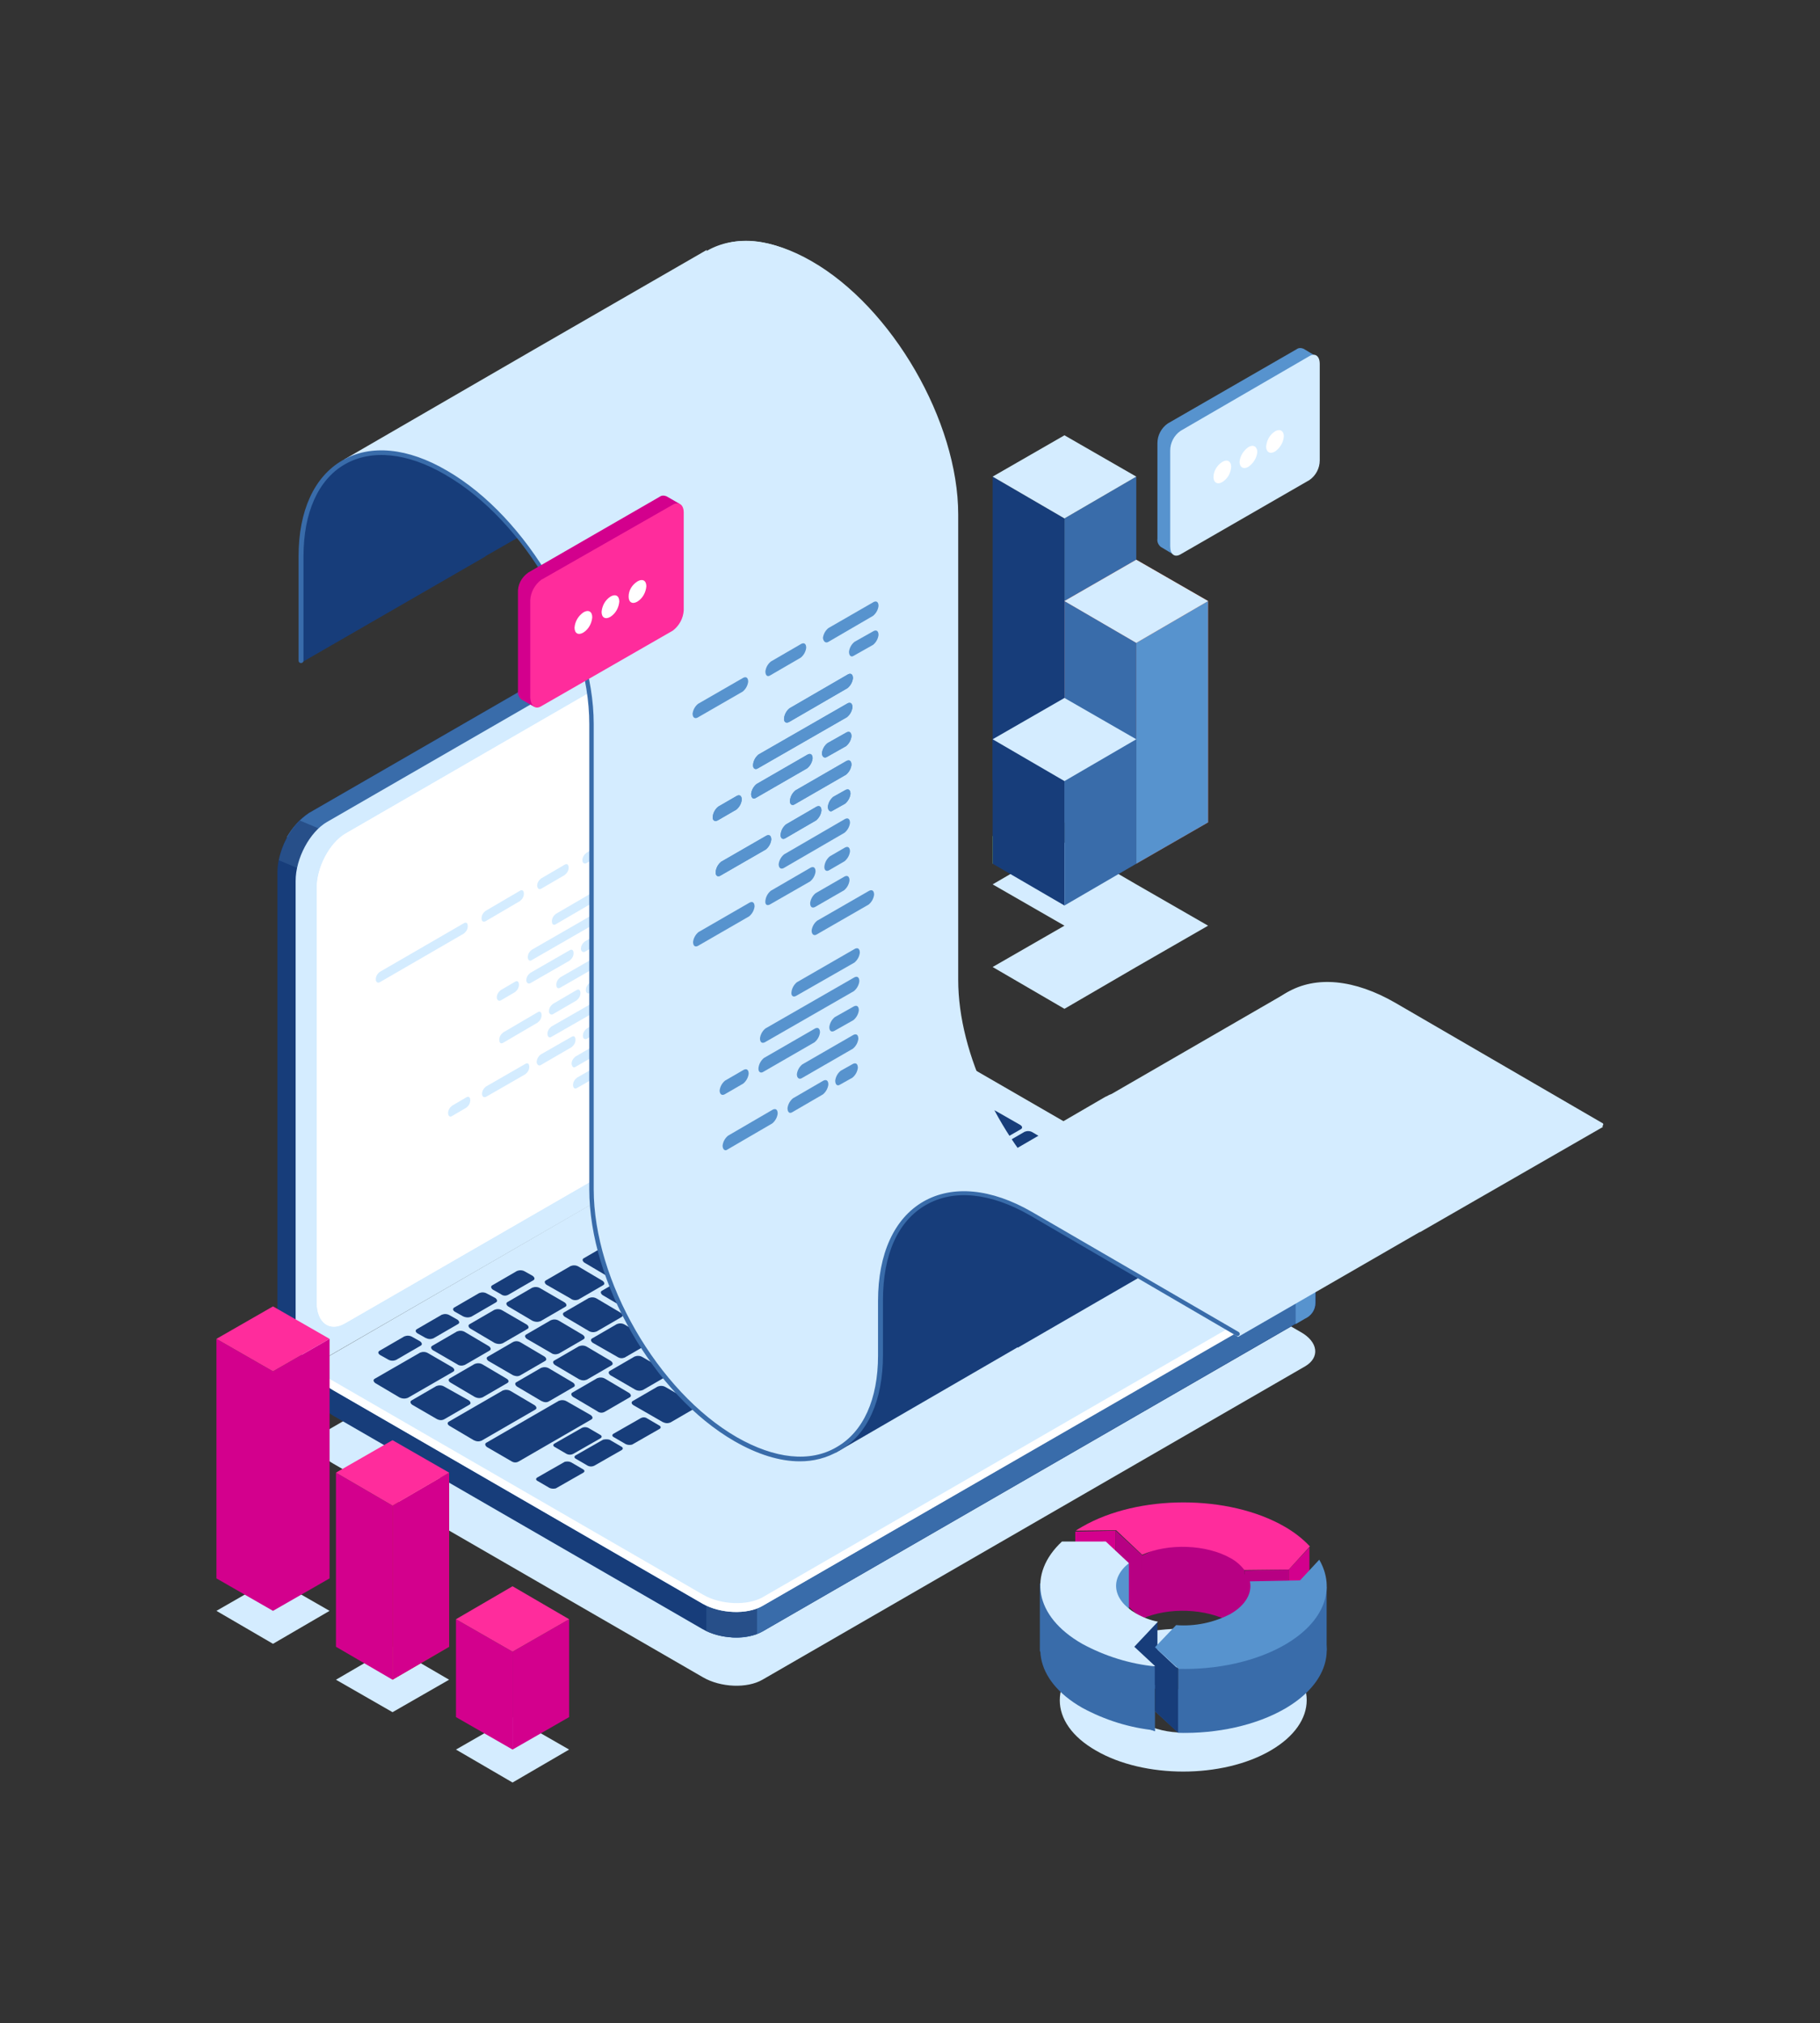 <?xml version="1.0" encoding="utf-8"?>
<!-- Generator: Adobe Illustrator 21.0.2, SVG Export Plug-In . SVG Version: 6.00 Build 0)  -->
<svg version="1.1" id="Layer_1" xmlns="http://www.w3.org/2000/svg" xmlns:xlink="http://www.w3.org/1999/xlink" x="0px" y="0px"
	 viewBox="0 0 370 411.3" style="enable-background:new 0 0 370 411.3;" xml:space="preserve">
<rect x="0" y="0" width="370" height="411.3" fill="#333333" stroke="none"/>
<style type="text/css">
	.st0{fill:#D4ECFF;}
	.st1{fill:#173D7A;}
	.st2{fill:#396CAA;}
	.st3{fill:#95D359;}
	.st4{fill:#C13D1A;}
	.st5{fill:#DB5126;}
	.st6{fill:#EF602E;}
	.st7{fill:#5793CE;}
	.st8{fill:#274F89;}
	.st9{fill:#FFFFFF;}
	.st10{fill:#D3008D;}
	.st11{fill:#FF2C9C;}
	.st12{fill:#B70083;}
</style>
<title>data-right</title>
<g id="Layer_2">
	<g id="_ÎÓÈ_1">
		<polygon class="st0" points="216.4,188.2 201.8,179.8 216.4,171.3 231,179.8 231,179.8 245.6,188.2 231,196.6 231,196.6 
			216.4,205.1 201.8,196.6 216.4,188.2 		"/>
		<polygon class="st1" points="216.4,167.2 216.4,105.4 201.8,96.9 201.8,158.8 		"/>
		<polygon class="st2" points="216.4,105.4 231,96.9 231,158.8 216.4,167.2 		"/>
		<polygon class="st0" points="201.8,96.9 216.4,88.5 231,96.9 216.4,105.4 		"/>
		<polygon class="st3" points="201.8,170 216.4,161.6 216.4,167.2 201.8,175.6 		"/>
		<polygon class="st4" points="231,175.6 231,130.7 216.4,122.2 216.4,167.2 		"/>
		<polygon class="st5" points="231,130.7 245.6,122.2 245.6,167.2 231,175.6 		"/>
		<polygon class="st6" points="216.4,122.2 231,113.8 245.6,122.2 231,130.7 		"/>
		<polygon class="st2" points="231,175.6 231,130.7 216.4,122.2 216.4,167.2 		"/>
		<polygon class="st7" points="231,130.7 245.6,122.2 245.6,167.2 231,175.6 		"/>
		<polygon class="st0" points="216.4,122.2 231,113.8 245.6,122.2 231,130.7 		"/>
		<polygon class="st1" points="216.4,184.1 216.4,158.8 201.8,150.3 201.8,175.6 		"/>
		<polygon class="st2" points="216.4,158.8 231,150.3 231,175.6 216.4,184.1 		"/>
		<polygon class="st0" points="201.8,150.3 216.4,141.9 231,150.3 216.4,158.8 		"/>
		<path class="st0" d="M155,341.5l110.3-63.7c3.1-1.8,2.7-5-0.9-7l-75.1-43.4c-3.6-2.1-9.1-2.3-12.2-0.5L66.9,290.6
			c-3.1,1.8-2.7,5,0.9,7l75.1,43.4C146.5,343.1,151.9,343.3,155,341.5z"/>
		<path class="st1" d="M62.8,165.3l112.1-64.7c1.1-0.8,2.6-1,3.8-0.5l0,0l0.2,0.1l0,0l3.7,1.7l-4,2c0,0.1,0,0.1,0,0.2v92.1
			c0,4.6-2.9,10-6.4,12l-109.1,63l-0.6,5.1l-4-1.9c-1.3-0.8-2.1-2.5-2.1-5v-92.1C56.4,172.8,59.3,167.4,62.8,165.3z"/>
		<path class="st2" d="M62.8,165.3l112.1-64.7c1.1-0.8,2.6-1,3.8-0.5l0,0l0.2,0.1l0,0l3.7,1.7l-4,2c0,0.1,0,0.1,0,0.2v60.7l-51,40.3
			l-69.3-34.9C59.4,168.3,60.9,166.6,62.8,165.3z"/>
		<path class="st8" d="M60.9,166.8l11,4.6l-8.3,6.4l-6.9-2.9C57.3,171.8,58.8,169,60.9,166.8z"/>
		<path class="st0" d="M66.5,275.9l112.1-64.7c3.5-2,6.4-7.4,6.4-12v-92.1c0-4.6-2.9-6.7-6.4-4.7L66.5,167.1c-3.5,2-6.4,7.4-6.4,12
			v92.1C60.1,275.8,62.9,277.9,66.5,275.9z"/>
		<path class="st9" d="M70.2,269l104.7-60.4c3.2-1.9,5.8-6.8,5.8-11v-84.3c0-4.2-2.6-6.1-5.8-4.3L70.2,169.5
			c-3.2,1.9-5.8,6.8-5.8,11v84.3C64.4,268.9,67,270.9,70.2,269z"/>
		<path class="st9" d="M70.2,269l104.7-60.4c3.2-1.9,5.8-6.8,5.8-11v-84.3c0-4.2-2.6-6.1-5.8-4.3L70.2,169.5
			c-3.2,1.9-5.8,6.8-5.8,11v84.3C64.4,268.9,67,270.9,70.2,269z"/>
		<path class="st1" d="M64.8,278.7l15.1-2l97.3-56.2c3.1-1.8,8.6-1.6,12.2,0.5l69,39.8l9.1-1.2v5.2l0,0c0,1.4-0.8,2.6-2.1,3.2
			L155,331.7c-3.1,1.8-8.6,1.6-12.2-0.5l-75.1-43.4c-2-1.2-3-2.7-3-4.1l0,0L64.8,278.7z"/>
		<path class="st2" d="M137.9,243.2l6.9-4h76l37.5,21.6l9.1-1.2v5.2l0,0c0,1.4-0.8,2.6-2.1,3.2L155,331.7c-1.9,1-4.1,1.4-6.3,1.2
			L137.9,243.2z"/>
		<path class="st7" d="M263.4,260.2l4-0.5v5.2l0,0c0,1.4-0.8,2.6-2.1,3.2l-1.9,1.1L263.4,260.2z"/>
		<path class="st8" d="M153.9,332.2c-3.4,1.1-7.1,0.9-10.3-0.6V320h10.3V332.2z"/>
		<path class="st0" d="M155,326.5l110.3-63.7c3.1-1.8,2.7-5-0.9-7l-75.1-43.4c-3.6-2.1-9.1-2.3-12.2-0.5L66.9,275.7
			c-3.1,1.8-2.7,5,0.9,7l75.1,43.4C146.5,328.1,151.9,328.3,155,326.5z"/>
		<path class="st9" d="M67.8,280.8l75.1,43.4c3.6,2.1,9.1,2.3,12.2,0.5l110.3-63.7c0.9-0.5,1.6-1.2,1.9-2.1c0.5,1.5-0.1,3-1.9,4
			L155,326.5c-3.1,1.8-8.6,1.6-12.2-0.5l-75.1-43.4c-2.4-1.4-3.4-3.3-2.8-4.9C65.5,279.1,66.5,280.2,67.8,280.8z"/>
		<path class="st1" d="M218.4,241.8l5-2.9c0.4-0.2,0.4-0.6-0.1-0.9l-5.9-3.4c-0.5-0.3-1.1-0.3-1.6-0.1l-5,2.9
			c-0.4,0.2-0.4,0.6,0.1,0.9l5.9,3.4C217.4,242,217.9,242,218.4,241.8z"/>
		<path class="st1" d="M210.7,246.2l5-2.9c0.4-0.2,0.4-0.6-0.1-0.9l-5.9-3.4c-0.5-0.3-1.1-0.3-1.6-0.1l-5,2.9
			c-0.4,0.2-0.4,0.6,0.1,0.9l5.9,3.4C209.7,246.4,210.2,246.5,210.7,246.2z"/>
		<path class="st1" d="M203,250.7l5-2.9c0.4-0.2,0.4-0.6-0.1-0.9l-5.9-3.4c-0.5-0.3-1.1-0.3-1.6-0.1l-5,2.9
			c-0.4,0.2-0.4,0.6,0.1,0.9l5.9,3.4C201.9,250.9,202.5,250.9,203,250.7z"/>
		<path class="st1" d="M192.4,247l5-2.9c0.4-0.2,0.4-0.6-0.1-0.9l-4.9-2.9c-0.5-0.3-1.1-0.3-1.6-0.1l-5,2.9
			c-0.4,0.2-0.4,0.6,0.1,0.9l4.9,2.9C191.3,247.2,191.9,247.2,192.4,247z"/>
		<path class="st1" d="M184.7,251.4l5-2.9c0.4-0.2,0.4-0.6-0.1-0.9l-4.9-2.9c-0.5-0.3-1.1-0.3-1.6-0.1l-5,2.9
			c-0.4,0.2-0.4,0.6,0.1,0.9l4.9,2.9C183.6,251.7,184.2,251.7,184.7,251.4z"/>
		<path class="st1" d="M176.9,255.9l5-2.9c0.4-0.2,0.4-0.6-0.1-0.9l-4.9-2.9c-0.5-0.3-1.1-0.3-1.6-0.1l-5,2.9
			c-0.4,0.2-0.3,0.6,0.1,0.9l4.9,2.9C175.9,256.1,176.4,256.2,176.9,255.9z"/>
		<path class="st1" d="M169.2,260.3l5-2.9c0.4-0.2,0.4-0.6-0.1-0.9l-4.9-2.9c-0.5-0.3-1.1-0.3-1.6-0.1l-5,2.9
			c-0.4,0.2-0.3,0.6,0.1,0.9l4.9,2.9C168.2,260.6,168.7,260.6,169.2,260.3z"/>
		<path class="st1" d="M161.5,264.8l5-2.9c0.4-0.2,0.3-0.6-0.1-0.9l-4.9-2.9c-0.5-0.3-1.1-0.3-1.6-0.1l-5,2.9
			c-0.4,0.2-0.4,0.6,0.1,0.9l5,2.9C160.5,265,161,265,161.5,264.8z"/>
		<path class="st1" d="M153.8,269.2l5-2.9c0.4-0.2,0.3-0.6-0.1-0.9l-4.9-2.9c-0.5-0.3-1.1-0.3-1.6-0.1l-5,2.9
			c-0.4,0.2-0.3,0.6,0.1,0.9l4.9,2.9C152.7,269.5,153.3,269.5,153.8,269.2z"/>
		<path class="st1" d="M146.1,273.7l5-2.9c0.4-0.2,0.4-0.6-0.1-0.9l-5-2.9c-0.5-0.3-1.1-0.3-1.6-0.1l-5,2.9
			c-0.4,0.2-0.3,0.6,0.1,0.9l4.9,2.9C145,273.9,145.6,273.9,146.1,273.7z"/>
		<path class="st1" d="M138.4,278.1l5-2.9c0.4-0.2,0.4-0.6-0.1-0.9l-4.9-2.9c-0.5-0.3-1.1-0.3-1.6-0.1l-5,2.9
			c-0.4,0.2-0.4,0.6,0.1,0.9l4.9,2.9C137.3,278.4,137.9,278.4,138.4,278.1z"/>
		<path class="st1" d="M130.7,282.6l5-2.9c0.4-0.2,0.3-0.6-0.1-0.9l-5-2.9c-0.5-0.3-1.1-0.3-1.6-0.1l-5,2.9
			c-0.4,0.2-0.3,0.6,0.1,0.9l5,2.9C129.6,282.8,130.2,282.8,130.7,282.6z"/>
		<path class="st1" d="M123,287l5-2.9c0.4-0.2,0.3-0.6-0.1-0.9l-4.9-2.9c-0.5-0.3-1.1-0.3-1.6-0.1l-5,2.9c-0.4,0.2-0.3,0.6,0.1,0.9
			l4.9,2.9C121.9,287.3,122.5,287.3,123,287z"/>
		<path class="st2" d="M181,244.9l5-2.9c0.4-0.2,0.4-0.6-0.1-0.9l-4.9-2.9c-0.5-0.3-1.1-0.3-1.6-0.1l-5,2.9
			c-0.4,0.2-0.4,0.6,0.1,0.9l4.9,2.9C179.9,245.1,180.5,245.2,181,244.9z"/>
		<path class="st2" d="M188.8,240.4l5-2.9c0.4-0.2,0.4-0.6-0.1-0.9l-4.9-2.9c-0.5-0.3-1.1-0.3-1.6-0.1l-5,2.9
			c-0.4,0.2-0.4,0.6,0.1,0.9l4.9,2.9C187.7,240.6,188.3,240.6,188.8,240.4z"/>
		<path class="st1" d="M196.7,235.8l10.8-6.2c0.4-0.2,0.4-0.6-0.1-0.9l-4.9-2.8c-0.5-0.3-1.1-0.3-1.6-0.1L190,232
			c-0.4,0.2-0.4,0.6,0.1,0.9l4.9,2.9C195.6,236.1,196.2,236.1,196.7,235.8z"/>
		<path class="st1" d="M191.2,230.3l8.7-5c0.4-0.2,0.4-0.6-0.1-0.9l-4.9-2.9c-0.5-0.3-1.1-0.3-1.6-0.1l-8.7,5
			c-0.4,0.2-0.4,0.6,0.1,0.9l4.9,2.9C190.1,230.6,190.7,230.6,191.2,230.3z"/>
		<path class="st2" d="M173.3,249.3l5-2.9c0.4-0.2,0.4-0.6-0.1-0.9l-4.9-2.9c-0.5-0.3-1.1-0.3-1.6-0.1l-5,2.9
			c-0.4,0.2-0.3,0.6,0.1,0.9l4.9,2.9C172.2,249.5,172.8,249.6,173.3,249.3z"/>
		<path class="st1" d="M165.6,253.8l5-2.9c0.4-0.2,0.4-0.6-0.1-0.9l-5-2.9c-0.5-0.3-1.1-0.3-1.6-0.1l-4.9,2.8
			c-0.4,0.2-0.3,0.6,0.1,0.9l4.9,2.9C164.5,254,165.1,254,165.6,253.8z"/>
		<path class="st1" d="M157.9,258.2l5-2.9c0.4-0.2,0.3-0.6-0.1-0.9l-4.9-2.9c-0.5-0.3-1.1-0.3-1.6-0.1l-5,2.9
			c-0.4,0.2-0.4,0.6,0.1,0.9l5,2.9C156.8,258.4,157.4,258.5,157.9,258.2z"/>
		<path class="st1" d="M150.2,262.7l5-2.9c0.4-0.2,0.3-0.6-0.1-0.9l-4.9-2.9c-0.5-0.3-1.1-0.3-1.6-0.1l-5,2.9
			c-0.4,0.2-0.3,0.6,0.1,0.9l4.9,2.9C149.1,262.9,149.7,262.9,150.2,262.7z"/>
		<path class="st1" d="M142.5,267.1l5-2.9c0.4-0.2,0.4-0.6-0.1-0.9l-4.9-2.9c-0.5-0.3-1.1-0.3-1.6-0.1l-5,2.9
			c-0.4,0.2-0.4,0.6,0.1,0.9l4.9,2.9C141.4,267.3,142,267.4,142.5,267.1z"/>
		<path class="st1" d="M134.8,271.6l5-2.9c0.4-0.2,0.3-0.6-0.1-0.9l-4.9-2.9c-0.5-0.3-1.1-0.3-1.6-0.1l-5,2.9
			c-0.4,0.2-0.4,0.6,0.1,0.9l5,2.9C133.7,271.8,134.3,271.8,134.8,271.6z"/>
		<path class="st1" d="M127,276l5-2.9c0.4-0.2,0.3-0.6-0.1-0.9l-4.9-2.9c-0.5-0.3-1.1-0.3-1.6-0.1l-5,2.9c-0.4,0.2-0.3,0.6,0.1,0.9
			l4.9,2.8C126,276.2,126.5,276.2,127,276z"/>
		<path class="st1" d="M119.3,280.5l5-2.9c0.4-0.2,0.3-0.6-0.1-0.9l-4.9-2.9c-0.5-0.3-1.1-0.3-1.6-0.1l-5,2.9
			c-0.4,0.2-0.3,0.6,0.1,0.9l4.9,2.9C118.3,280.7,118.8,280.7,119.3,280.5z"/>
		<path class="st1" d="M111.6,284.9l5-2.9c0.4-0.2,0.3-0.6-0.1-0.9l-4.9-2.9c-0.5-0.3-1.1-0.3-1.6-0.1l-5,2.9
			c-0.4,0.2-0.3,0.6,0.1,0.9l4.9,2.9C110.6,285.1,111.1,285.2,111.6,284.9z"/>
		<path class="st1" d="M97.9,292.9l10.9-6.3c0.4-0.2,0.3-0.6-0.1-0.9l-4.9-2.9c-0.5-0.3-1.1-0.3-1.6-0.1L91.3,289
			c-0.4,0.2-0.4,0.6,0.1,0.9l4.9,2.9C96.9,293.1,97.4,293.1,97.9,292.9z"/>
		<path class="st1" d="M82.9,284.2l9.2-5.3c0.4-0.2,0.3-0.6-0.1-0.9l-5-2.9c-0.5-0.3-1.1-0.3-1.6-0.1l-9.2,5.3
			c-0.4,0.2-0.3,0.6,0.1,0.9l4.9,2.9C81.8,284.4,82.4,284.4,82.9,284.2z"/>
		<path class="st1" d="M159.8,248.5l5-2.9c0.4-0.2,0.3-0.6-0.1-0.9l-4.9-2.9c-0.5-0.3-1.1-0.3-1.6-0.1l-5,2.9
			c-0.4,0.2-0.3,0.6,0.1,0.9l4.9,2.9C158.7,248.7,159.3,248.7,159.8,248.5z"/>
		<path class="st1" d="M167.7,243.9l5-2.9c0.4-0.2,0.4-0.6-0.1-0.9l-4.9-2.9c-0.5-0.3-1.1-0.3-1.6-0.1l-5,2.9
			c-0.4,0.2-0.3,0.6,0.1,0.9l4.9,2.9C166.6,244.1,167.2,244.2,167.7,243.9z"/>
		<path class="st2" d="M175.6,239.3l5-2.9c0.4-0.2,0.4-0.6-0.1-0.9l-4.9-2.9c-0.5-0.3-1.1-0.3-1.6-0.1l-5,2.9
			c-0.4,0.2-0.4,0.6,0.1,0.9l4.9,2.9C174.5,239.6,175.1,239.6,175.6,239.3z"/>
		<path class="st1" d="M183.5,234.8l5-2.9c0.4-0.2,0.4-0.6-0.1-0.9l-4.9-2.9c-0.5-0.3-1.1-0.3-1.6-0.1l-5,2.9
			c-0.4,0.2-0.4,0.6,0.1,0.9l4.9,2.9C182.4,235,183,235,183.5,234.8z"/>
		<path class="st1" d="M152.1,252.9l5-2.9c0.4-0.2,0.4-0.6-0.1-0.9l-5-2.9c-0.5-0.3-1.1-0.3-1.6-0.1l-5,2.9
			c-0.4,0.2-0.3,0.6,0.1,0.9l4.9,2.9C151,253.1,151.6,253.2,152.1,252.9z"/>
		<path class="st1" d="M144.4,257.4l5-2.9c0.4-0.2,0.3-0.6-0.1-0.9l-4.9-2.9c-0.5-0.3-1.1-0.3-1.6-0.1l-5,2.9
			c-0.4,0.2-0.4,0.6,0.1,0.9l5,2.9C143.3,257.6,143.9,257.6,144.4,257.4z"/>
		<path class="st1" d="M136.7,261.8l5-2.9c0.4-0.2,0.3-0.6-0.1-0.9l-4.9-2.9c-0.5-0.3-1.1-0.3-1.6-0.1l-5,2.9
			c-0.4,0.2-0.3,0.6,0.1,0.9l4.9,2.9C135.6,262,136.2,262,136.7,261.8z"/>
		<path class="st1" d="M129,266.3l5-2.9c0.4-0.2,0.3-0.6-0.1-0.9l-4.9-2.9c-0.5-0.3-1.1-0.3-1.6-0.1l-5,2.9
			c-0.4,0.2-0.3,0.6,0.1,0.9l4.9,2.9C127.9,266.5,128.5,266.5,129,266.3z"/>
		<path class="st1" d="M121.3,270.7l5-2.9c0.4-0.2,0.3-0.6-0.1-0.9l-4.9-2.9c-0.5-0.3-1.1-0.3-1.6-0.1l-5,2.9
			c-0.4,0.2-0.3,0.6,0.1,0.9l4.9,2.9C120.2,270.9,120.8,270.9,121.3,270.7z"/>
		<path class="st1" d="M113.6,275.2l5-2.9c0.4-0.2,0.3-0.6-0.1-0.9l-4.9-2.9c-0.5-0.3-1.1-0.3-1.6-0.1l-5,2.9
			c-0.4,0.2-0.3,0.6,0.1,0.9l5,2.9C112.5,275.4,113.1,275.4,113.6,275.2z"/>
		<path class="st1" d="M105.8,279.6l5-2.9c0.4-0.2,0.3-0.6-0.1-0.9l-4.9-2.9c-0.5-0.3-1.1-0.3-1.6,0l-5,2.9
			c-0.4,0.2-0.3,0.6,0.1,0.9l5,2.9C104.8,279.8,105.3,279.9,105.8,279.6z"/>
		<path class="st1" d="M98.1,284.1l5-2.9c0.4-0.2,0.4-0.6-0.1-0.9l-4.9-2.9c-0.5-0.3-1.1-0.3-1.6-0.1l-5,2.9
			c-0.4,0.2-0.4,0.6,0.1,0.9l4.9,2.9C97.1,284.3,97.6,284.3,98.1,284.1z"/>
		<path class="st1" d="M90.4,288.5l5-2.9c0.4-0.2,0.3-0.6-0.1-0.9l-5-2.8c-0.5-0.3-1.1-0.3-1.6-0.1l-5,2.9c-0.4,0.2-0.3,0.6,0.1,0.9
			l5,2.9C89.4,288.8,89.9,288.8,90.4,288.5z"/>
		<path class="st1" d="M163.9,237.5l5-2.9c0.4-0.2,0.3-0.6-0.1-0.9l-4.9-2.9c-0.5-0.3-1.1-0.3-1.6-0.1l-5,2.9
			c-0.4,0.2-0.3,0.6,0.1,0.9l4.9,2.9C162.8,237.7,163.4,237.7,163.9,237.5z"/>
		<path class="st1" d="M171.5,233l5-2.9c0.4-0.2,0.4-0.6-0.1-0.9l-4.9-2.9c-0.5-0.3-1.1-0.3-1.6-0.1l-5,2.9
			c-0.4,0.2-0.3,0.6,0.1,0.9l4.9,2.9C170.4,233.2,171,233.3,171.5,233z"/>
		<path class="st1" d="M179.2,228.6l5-2.9c0.4-0.2,0.4-0.6-0.1-0.9l-4.9-2.9c-0.5-0.3-1.1-0.3-1.6-0.1l-5,2.9
			c-0.4,0.2-0.4,0.6,0.1,0.9l4.9,2.9C178.1,228.8,178.7,228.8,179.2,228.6z"/>
		<path class="st1" d="M186.9,224.2l5-2.9c0.4-0.2,0.4-0.6-0.1-0.9l-4.9-2.9c-0.5-0.3-1.1-0.3-1.6-0.1l-5,2.9
			c-0.4,0.2-0.4,0.6,0.1,0.9l4.9,2.9C185.8,224.4,186.4,224.4,186.9,224.2z"/>
		<path class="st1" d="M179,219.6l5-2.9c0.4-0.2,0.4-0.6-0.1-0.9l-1.6-0.9c-0.5-0.3-1.1-0.3-1.6-0.1l-5,2.9
			c-0.4,0.2-0.4,0.6,0.1,0.9l1.6,0.9C177.9,219.8,178.5,219.9,179,219.6z"/>
		<path class="st1" d="M169,225.4l5-2.9c0.4-0.2,0.4-0.6-0.1-0.9l-1.6-0.9c-0.5-0.3-1.1-0.3-1.6-0.1l-5,2.9
			c-0.4,0.2-0.4,0.6,0.1,0.9l1.6,0.9C167.9,225.6,168.5,225.6,169,225.4z"/>
		<path class="st1" d="M161.3,229.8l5-2.9c0.4-0.2,0.4-0.6-0.1-0.9l-1.6-0.9c-0.5-0.3-1.1-0.3-1.6-0.1l-5,2.9
			c-0.4,0.2-0.3,0.6,0.1,0.9l1.6,0.9C160.2,230,160.8,230.1,161.3,229.8z"/>
		<path class="st1" d="M153.7,234.2l5-2.9c0.4-0.2,0.3-0.6-0.1-0.9l-1.6-0.9c-0.5-0.3-1.1-0.3-1.6-0.1l-5,2.9
			c-0.4,0.2-0.3,0.6,0.1,0.9l1.6,0.9C152.6,234.4,153.2,234.5,153.7,234.2z"/>
		<path class="st1" d="M146,238.6l5-2.9c0.4-0.2,0.3-0.6-0.1-0.9l-1.6-0.9c-0.5-0.3-1.1-0.3-1.6-0.1l-5,2.9
			c-0.4,0.2-0.3,0.6,0.1,0.9l1.6,0.9C144.9,238.8,145.5,238.9,146,238.6z"/>
		<path class="st1" d="M103.4,263.2l5-2.9c0.4-0.2,0.3-0.6-0.1-0.9l-1.6-0.9c-0.5-0.3-1.1-0.3-1.6-0.1l-5,2.9
			c-0.4,0.2-0.3,0.6,0.1,0.9l1.6,0.9C102.3,263.5,102.9,263.5,103.4,263.2z"/>
		<path class="st1" d="M95.8,267.7l5-2.9c0.4-0.2,0.3-0.6-0.1-0.9l-1.7-0.9c-0.5-0.3-1.1-0.3-1.6-0.1l-5,2.9
			c-0.4,0.2-0.4,0.6,0.1,0.9l1.6,0.9C94.7,267.9,95.3,267.9,95.8,267.7z"/>
		<path class="st1" d="M88.1,272.1l5-2.9c0.4-0.2,0.3-0.6-0.1-0.9l-1.6-0.9c-0.5-0.3-1.1-0.3-1.6-0.1l-5,2.9
			c-0.4,0.2-0.4,0.6,0.1,0.9l1.6,0.9C87.1,272.3,87.6,272.3,88.1,272.1z"/>
		<path class="st1" d="M80.5,276.5l5-2.9c0.4-0.2,0.3-0.6-0.1-0.9l-1.6-0.9c-0.5-0.3-1.1-0.3-1.6-0.1l-5,2.9
			c-0.4,0.2-0.4,0.6,0.1,0.9l1.6,0.9C79.4,276.7,80,276.7,80.5,276.5z"/>
		<path class="st1" d="M156.2,241.9l5-2.9c0.4-0.2,0.4-0.6-0.1-0.9l-4.9-2.9c-0.5-0.3-1.1-0.3-1.6-0.1l-5,2.9
			c-0.4,0.2-0.4,0.6,0.1,0.9l4.9,2.9C155.1,242.1,155.7,242.2,156.2,241.9z"/>
		<path class="st1" d="M148.4,246.4l5-2.9c0.4-0.2,0.3-0.6-0.1-0.9l-4.9-2.9c-0.5-0.3-1.1-0.3-1.6-0.1l-5,2.9
			c-0.4,0.2-0.4,0.6,0.1,0.9l5,2.9C147.4,246.6,147.9,246.6,148.4,246.4z"/>
		<path class="st1" d="M140.7,250.8l5-2.9c0.4-0.2,0.3-0.6-0.1-0.9l-4.9-2.9c-0.5-0.3-1.1-0.3-1.6-0.1l-5,2.9
			c-0.4,0.2-0.3,0.6,0.1,0.9l4.9,2.9C139.7,251,140.2,251,140.7,250.8z"/>
		<path class="st1" d="M133,255.3l5-2.9c0.4-0.2,0.3-0.6-0.1-0.9l-4.9-2.9c-0.5-0.3-1.1-0.3-1.6-0.1l-5,2.9
			c-0.4,0.2-0.3,0.6,0.1,0.9l4.9,2.9C131.9,255.5,132.5,255.5,133,255.3z"/>
		<path class="st1" d="M125.3,259.7l5-2.9c0.4-0.2,0.4-0.6-0.1-0.9l-4.9-2.9c-0.5-0.3-1.1-0.3-1.6-0.1l-5,2.9
			c-0.4,0.2-0.3,0.6,0.1,0.9l4.9,2.9C124.2,259.9,124.8,259.9,125.3,259.7z"/>
		<path class="st1" d="M117.6,264.2l5-2.9c0.4-0.2,0.3-0.6-0.1-0.9l-4.9-2.9c-0.5-0.3-1.1-0.3-1.6-0.1l-5,2.9
			c-0.4,0.2-0.3,0.6,0.1,0.9l4.9,2.8C116.5,264.4,117.1,264.4,117.6,264.2z"/>
		<path class="st1" d="M109.9,268.6l5-2.9c0.4-0.2,0.3-0.6-0.1-0.9l-5-2.9c-0.5-0.3-1.1-0.3-1.6-0.1l-5,2.9
			c-0.4,0.2-0.3,0.6,0.1,0.9l4.9,2.9C108.8,268.8,109.4,268.8,109.9,268.6z"/>
		<path class="st1" d="M102.2,273.1l5-2.9c0.4-0.2,0.3-0.6-0.1-0.9l-5-2.9c-0.5-0.3-1.1-0.3-1.6-0.1l-5,2.9
			c-0.4,0.2-0.3,0.6,0.1,0.9l4.9,2.9C101.1,273.3,101.7,273.3,102.2,273.1z"/>
		<path class="st1" d="M94.5,277.5l5-2.9c0.4-0.2,0.3-0.6-0.1-0.9l-4.9-2.9c-0.5-0.3-1.1-0.3-1.6-0.1l-5,2.9
			c-0.4,0.2-0.3,0.6,0.1,0.9l5,2.9C93.4,277.7,94,277.7,94.5,277.5z"/>
		<path class="st1" d="M200.2,242.5l14.7-8.5c0.4-0.2,0.4-0.6-0.1-0.9l-4.9-2.9c-0.5-0.3-1.1-0.3-1.6-0.1l-14.7,8.5
			c-0.4,0.2-0.4,0.6,0.1,0.9l4.9,2.9C199.1,242.6,199.7,242.7,200.2,242.5z"/>
		<path class="st1" d="M105.5,297.1l14.7-8.5c0.4-0.2,0.3-0.6-0.1-0.9l-4.9-2.8c-0.5-0.3-1.1-0.3-1.6-0.1l-14.7,8.5
			c-0.4,0.2-0.3,0.6,0.1,0.9l5,2.9C104.5,297.4,105,297.4,105.5,297.1z"/>
		<path class="st1" d="M136.3,289.2l5-2.9c0.4-0.2,0.4-0.6-0.1-0.9l-5.9-3.4c-0.5-0.3-1.1-0.3-1.6-0.1l-5,2.9
			c-0.4,0.2-0.4,0.6,0.1,0.9l5.9,3.4C135.3,289.4,135.8,289.4,136.3,289.2z"/>
		<path class="st1" d="M192.3,256.8l8-4.6c0.4-0.2,0.4-0.6-0.1-0.9l-5.9-3.4c-0.5-0.3-1.1-0.3-1.6-0.1l-8,4.6
			c-0.4,0.2-0.4,0.6,0.1,0.9l5.9,3.4C191.2,257.1,191.8,257.1,192.3,256.8z"/>
		<path class="st1" d="M143.8,284.9l8-4.6c0.4-0.2,0.4-0.6-0.1-0.9l-5.9-3.4c-0.5-0.3-1.1-0.3-1.6-0.1l-8,4.6
			c-0.4,0.2-0.3,0.6,0.1,0.9l5.9,3.4C142.7,285.1,143.3,285.2,143.8,284.9z"/>
		<path class="st1" d="M181.2,263.3l8-4.6c0.4-0.2,0.4-0.6-0.1-0.9l-5.9-3.4c-0.5-0.3-1.1-0.3-1.6-0.1l-8,4.6
			c-0.4,0.2-0.4,0.6,0.1,0.9l5.9,3.4C180.1,263.5,180.7,263.5,181.2,263.3z"/>
		<path class="st1" d="M181.6,254.3l-34.7,20c-0.2,0.1-0.4,0.4-0.3,0.6c0,0.1,0.2,0.2,0.3,0.3l6,3.5c0.5,0.2,1.1,0.2,1.6,0l34.7-20
			L181.6,254.3z"/>
		<path class="st1" d="M114.8,297.2l-5.6,3.2c-0.3,0.2-0.3,0.5,0.1,0.7l2.4,1.4c0.4,0.2,0.9,0.2,1.3,0.1l5.6-3.2
			c0.3-0.2,0.3-0.5-0.1-0.7l-2.4-1.4C115.7,297.1,115.2,297.1,114.8,297.2z"/>
		<path class="st1" d="M122.6,292.7l-5.6,3.2c-0.3,0.2-0.3,0.5,0.1,0.7l2.4,1.4c0.4,0.2,0.9,0.2,1.3,0l5.6-3.2
			c0.3-0.2,0.3-0.5-0.1-0.7l-2.4-1.4C123.5,292.6,123,292.6,122.6,292.7z"/>
		<path class="st1" d="M130.3,288.3l-5.6,3.2c-0.3,0.2-0.3,0.5,0.1,0.7l2.4,1.4c0.4,0.2,0.9,0.2,1.3,0.1l5.6-3.2
			c0.3-0.2,0.3-0.5-0.1-0.7l-2.4-1.4C131.2,288.1,130.7,288.1,130.3,288.3z"/>
		<path class="st1" d="M118.3,290.3l-5.6,3.2c-0.3,0.2-0.3,0.5,0.1,0.7l2.4,1.4c0.4,0.2,0.9,0.2,1.3,0l5.6-3.2
			c0.3-0.2,0.3-0.5-0.1-0.7l-2.4-1.4C119.2,290.1,118.7,290.1,118.3,290.3z"/>
		<path class="st0" d="M110,180.7l4.8-2.8c0.5-0.4,0.8-0.9,0.8-1.5l0,0c0-0.6-0.3-0.9-0.8-0.6l-4.8,2.8c-0.5,0.4-0.8,0.9-0.8,1.5
			l0,0C109.3,180.7,109.6,180.9,110,180.7z"/>
		<path class="st0" d="M98.7,187.3l7-4.1c0.5-0.4,0.8-0.9,0.8-1.5l0,0c0-0.6-0.3-0.9-0.8-0.6l-7,4.1c-0.5,0.4-0.8,0.9-0.8,1.5l0,0
			C97.9,187.3,98.2,187.5,98.7,187.3z"/>
		<path class="st0" d="M112.4,206.2l4.8-2.8c0.5-0.4,0.8-0.9,0.8-1.5l0,0c0-0.6-0.3-0.9-0.8-0.6l-4.8,2.8c-0.5,0.4-0.8,0.9-0.8,1.5
			l0,0C111.6,206.1,112,206.4,112.4,206.2z"/>
		<path class="st0" d="M102.3,212l7-4.1c0.5-0.4,0.8-0.9,0.8-1.5l0,0c0-0.6-0.3-0.9-0.8-0.6l-7,4.1c-0.5,0.4-0.8,0.9-0.8,1.5l0,0
			C101.5,212,101.8,212.3,102.3,212z"/>
		<path class="st0" d="M123.1,177.6l3-1.7c0.5-0.4,0.8-0.9,0.8-1.5l0,0c0-0.6-0.3-0.9-0.8-0.6l-3,1.7c-0.5,0.4-0.8,0.9-0.8,1.5l0,0
			C122.3,177.6,122.7,177.9,123.1,177.6z"/>
		<path class="st0" d="M113,187.9l9.1-5.3c0.5-0.4,0.8-0.9,0.8-1.5l0,0c0-0.6-0.3-0.9-0.8-0.6l-9.1,5.3c-0.5,0.4-0.8,0.9-0.8,1.5
			l0,0C112.2,187.9,112.5,188.2,113,187.9z"/>
		<path class="st0" d="M118.9,193.5l3-1.7c0.5-0.4,0.8-0.9,0.8-1.5l0,0c0-0.6-0.3-0.9-0.8-0.6l-3,1.7c-0.5,0.4-0.8,0.9-0.8,1.5l0,0
			C118.1,193.4,118.5,193.7,118.9,193.5z"/>
		<path class="st0" d="M98.8,223l8-4.6c0.5-0.4,0.8-0.9,0.8-1.5l0,0c0-0.6-0.3-0.9-0.8-0.6l-8,4.6c-0.5,0.4-0.8,0.9-0.8,1.5l0,0
			C98,222.9,98.3,223.2,98.8,223z"/>
		<path class="st0" d="M119.9,201.9l1.9-1.1c0.5-0.4,0.8-0.9,0.8-1.5l0,0c0-0.6-0.3-0.9-0.8-0.6l-1.9,1.1c-0.5,0.4-0.8,0.9-0.8,1.5
			l0,0C119.1,201.8,119.4,202.1,119.9,201.9z"/>
		<path class="st0" d="M119.3,211.2l2.4-1.4c0.5-0.4,0.8-0.9,0.8-1.5l0,0c0-0.6-0.3-0.9-0.8-0.6l-2.4,1.4c-0.5,0.4-0.8,0.9-0.8,1.5
			l0,0C118.5,211.1,118.8,211.4,119.3,211.2z"/>
		<path class="st0" d="M110,216.5l6.2-3.6c0.5-0.4,0.8-0.9,0.8-1.5l0,0c0-0.6-0.3-0.9-0.8-0.6l-6.3,3.6c-0.5,0.4-0.8,1-0.8,1.6l0,0
			C109.2,216.5,109.6,216.8,110,216.5z"/>
		<path class="st0" d="M117,216.9l4.5-2.6c0.5-0.4,0.8-0.9,0.8-1.5l0,0c0-0.6-0.3-0.9-0.8-0.6l-4.5,2.6c-0.5,0.4-0.8,0.9-0.8,1.5
			l0,0C116.3,216.9,116.6,217.2,117,216.9z"/>
		<path class="st0" d="M91.9,226.9l2.9-1.7c0.5-0.4,0.8-0.9,0.8-1.5l0,0c0-0.6-0.3-0.9-0.8-0.6l-2.9,1.7c-0.5,0.4-0.8,0.9-0.8,1.5
			l0,0C91.1,226.9,91.5,227.2,91.9,226.9z"/>
		<path class="st0" d="M107.8,199.9l8-4.6c0.5-0.4,0.8-0.9,0.8-1.5l0,0c0-0.6-0.3-0.9-0.8-0.6l-8,4.6c-0.5,0.4-0.8,0.9-0.8,1.5l0,0
			C107,199.8,107.4,200.1,107.8,199.9z"/>
		<path class="st0" d="M108.1,195.2l13.9-8c0.5-0.4,0.8-0.9,0.8-1.5l0,0c0-0.6-0.3-0.9-0.8-0.6l-13.9,8c-0.5,0.4-0.8,0.9-0.8,1.5
			l0,0C107.3,195.2,107.7,195.5,108.1,195.2z"/>
		<path class="st0" d="M113.9,200.8l8-4.6c0.5-0.4,0.8-0.9,0.8-1.5l0,0c0-0.6-0.3-0.9-0.8-0.6l-8,4.6c-0.5,0.4-0.8,0.9-0.8,1.5l0,0
			C113.1,200.8,113.4,201.1,113.9,200.8z"/>
		<path class="st0" d="M101.8,203.4l2.9-1.7c0.5-0.4,0.8-0.9,0.8-1.5l0,0c0-0.6-0.3-0.9-0.8-0.6l-2.9,1.7c-0.5,0.4-0.8,0.9-0.8,1.5
			l0,0C101,203.3,101.4,203.6,101.8,203.4z"/>
		<path class="st0" d="M77.2,199.7l17.1-9.9c0.5-0.4,0.8-0.9,0.8-1.5l0,0c0-0.6-0.3-0.9-0.8-0.6l-17.1,9.9c-0.5,0.4-0.8,0.9-0.8,1.5
			l0,0C76.4,199.7,76.8,199.9,77.2,199.7z"/>
		<path class="st0" d="M112.1,210.8l9.6-5.5c0.5-0.4,0.8-0.9,0.8-1.5l0,0c0-0.6-0.3-0.9-0.8-0.6l-9.6,5.5c-0.5,0.4-0.8,0.9-0.8,1.5
			l0,0C111.3,210.8,111.7,211.1,112.1,210.8z"/>
		<path class="st0" d="M119.2,175.5l7-4.1c0.5-0.4,0.8-0.9,0.8-1.5l0,0c0-0.6-0.3-0.9-0.8-0.6l-7,4.1c-0.5,0.4-0.8,0.9-0.8,1.5l0,0
			C118.4,175.4,118.7,175.7,119.2,175.5z"/>
		<path class="st0" d="M117.3,221.2l8.2-4.7c0.5-0.4,0.8-0.9,0.8-1.5l0,0c0-0.6-0.3-0.9-0.8-0.6l-8.2,4.7c-0.5,0.4-0.8,0.9-0.8,1.5
			l0,0C116.5,221.2,116.9,221.5,117.3,221.2z"/>
		<path class="st0" d="M325.7,228.3l-42-24.4c-8.3-4.8-16.2-5.6-22.1-2.1c-5.9,3.4-9.2,10.6-9.2,20.2v3.1c0.3,0.2,0.6,0.4,0.9,0.6
			v-3.7c0-9.3,3.1-16.1,8.7-19.4s13.1-2.5,21.2,2.1l42,24.4c0.2,0.1,0.5,0.1,0.6-0.2C326,228.7,326,228.4,325.7,228.3L325.7,228.3z"
			/>
		<path class="st0" d="M194.8,199.2v-94.6c0-18.9-13.4-42.1-29.8-51.5c-8-4.6-15.6-5.4-21.3-2.1s-8.9,10.2-8.9,19.5V77l0.9,0.9v-7.5
			c0-8.9,3-15.6,8.4-18.7c5.4-3.1,12.7-2.4,20.4,2.1c16.1,9.3,29.3,32.1,29.3,50.7v94.6c0,15.7,9.2,34.3,21.8,45.5v-1.2
			C203.6,232.3,194.8,214.4,194.8,199.2z"/>
		<path class="st1" d="M134.8,79.9L134.8,79.9c-5.3-4.9-11.9-8.1-19-9.3c-11.7-1.7-16.5,11.9-16.5,11.9c-0.7,3.7-1.2,7.5-1.3,11.3
			c0,4.2,0.3,19.5,0.3,19.5L135.5,92l0,0c0.2-0.1,0.3-0.2,0.2-0.4V80.8C135.5,80.5,135.1,80.3,134.8,79.9z"/>
		<path class="st0" d="M70,93.4l28.6,8.5c0,0,11.9,9.7,16.4,23.5s4.9,11.4,5,25.1s0.2,83.4,0.2,83.4s-1,12.2,2,21.7s8.5,20,15,26.8
			s16.1,15,24.9,14.2s14.8-4.1,16.5-18.1v-13l-0.4-0.4c6.1,5.6,13.7,10.8,20.9,10.1c8.9-0.8,14.8-4.1,16.5-18.1v-13
			c0,0-10.7-10.9-14.8-19.8s-6.3-17.3-6.4-24.7s-0.1-71.1-0.1-71.1s0.5-26.4-0.6-30.6c-1.1-4.2-3.7-26.4-25.5-42.4
			c-11-8-19.2-7.7-24.6-4.2l0.1-0.5l-35.2,20.3L70,93.4z"/>
		<path class="st1" d="M169.8,295.4c0.5-0.7,6.8-4.9,8.4-12.3c0.6-3.4,0.8-6.9,0.8-10.4c0,0,0-3.5-0.1-6.6l-0.2-0.2v-1.2l0.2,0.1
			c0-0.7-0.1-1.4-0.1-2c-0.2-3.3,2.2-10.3,2.2-10.3s3.4-9.4,13.7-9.8c9.1-0.3,18.7,6.2,20.8,7.7v-4.2l0.4,0.3c0-0.6,0-1.1,0-1.7
			l-0.2-0.2v-1.2l0.2,0.1c0-0.7-0.1-1.4-0.1-2c-0.2-3.3,2.2-10.3,2.2-10.3s3.4-9.4,13.7-9.8c9.1-0.3,18.7,6.2,20.8,7.7v-4.2
			c0.3,0.2,0.6,0.4,0.9,0.6v7.4c0,9-3,15.8-8.4,19.1l0,0l-0.2,0.1l-0.1,0.1h-0.1L206.9,274v-0.1L169.8,295.4z"/>
		<path class="st0" d="M224.7,223c0,0,0.3-0.1,0.8-0.4l0.5-0.2l35.8-20.7c4.6-2.1,9.8-2.3,14.5-0.5c8,2.9,49.6,27.9,49.6,27.9
			l-37.2,21.4l0,0h-0.1l-36.9,21.3c0,0-20.9-12.9-35.3-21.3l-0.9-0.5c-5.9-3.4-10.6-5.9-12.1-6.3c-8.9-2.4-15.1,0.5-16.7,1.4
			L224.7,223z"/>
		<path class="st0" d="M186.5,245.1l-0.4,0.2L186.5,245.1z"/>
		<path class="st1" d="M97.8,101.3L97.8,101.3c-5.3-4.9-11.9-8.1-19-9.3c-11.7-1.8-16.5,11.9-16.5,11.9c-0.7,3.7-1.2,7.5-1.3,11.3
			c0,4.2,0.3,19.5,0.3,19.5l37.1-21.4l0,0c0.2-0.1,0.3-0.2,0.3-0.4v-10.9C98.4,101.7,98.1,101.6,97.8,101.3z"/>
		<path class="st2" d="M162.6,297.1c-4.1,0-8.6-1.4-13.3-4.1c-16.3-9.4-29.5-32.3-29.5-51.2v-94.6c0-18.7-13.1-41.4-29.3-50.7
			c-7.7-4.5-15-5.2-20.4-2.1c-5.4,3.1-8.4,9.8-8.4,18.7v21.2c0,0.3-0.2,0.5-0.5,0.5c-0.3,0-0.5-0.2-0.5-0.5l0,0v-21.2
			c0-9.3,3.2-16.2,8.9-19.5c5.7-3.3,13.3-2.6,21.3,2.1c16.4,9.5,29.8,32.6,29.8,51.5v94.6c0,18.5,13,41.1,29.1,50.4
			c7.7,4.4,14.9,5.2,20.3,2c5.4-3.1,8.4-9.7,8.4-18.6v-11.1c0-9.6,3.3-16.8,9.2-20.2s13.8-2.7,22.1,2.1l42,24.4
			c0.2,0.1,0.3,0.4,0.2,0.6s-0.4,0.3-0.6,0.2l-42-24.5c-8-4.6-15.5-5.4-21.2-2.1s-8.7,10.1-8.7,19.4v11.1c0,9.2-3.1,16.1-8.8,19.4
			C168,296.5,165.3,297.1,162.6,297.1z"/>
		<path class="st7" d="M159.7,170.4l6.2-3.6c0.6-0.5,1-1.2,1.1-2l0,0c0-0.8-0.4-1.1-1-0.8l-6.2,3.6c-0.6,0.5-1,1.2-1.1,2l0,0
			C158.6,170.4,159.1,170.8,159.7,170.4z"/>
		<path class="st7" d="M146.5,178l9.2-5.3c0.6-0.5,1-1.2,1.1-2l0,0c0-0.8-0.4-1.1-1-0.8l-9.2,5.3c-0.6,0.5-1,1.2-1.1,2l0,0
			C145.4,178,145.9,178.4,146.5,178z"/>
		<path class="st7" d="M160.4,146.8l11.9-6.9c0.6-0.5,1-1.2,1.1-2l0,0c0-0.8-0.4-1.1-1-0.8l-11.9,6.9c-0.6,0.5-1,1.2-1.1,2l0,0
			C159.3,146.8,159.8,147.1,160.4,146.8z"/>
		<path class="st7" d="M168.1,153.9l3.9-2.2c0.6-0.5,1-1.2,1.1-2l0,0c0-0.8-0.4-1.1-1-0.8l-3.9,2.2c-0.6,0.5-1,1.2-1.1,2l0,0
			C167.1,153.9,167.6,154.2,168.1,153.9z"/>
		<path class="st7" d="M169.3,164.8l2.5-1.4c0.6-0.5,1-1.2,1.1-2l0,0c0-0.8-0.4-1.1-1-0.8l-2.5,1.4c-0.6,0.5-1,1.2-1.1,2l0,0
			C168.3,164.8,168.8,165.2,169.3,164.8z"/>
		<path class="st7" d="M153.7,162.2l10.4-6c0.6-0.5,1-1.2,1.1-2l0,0c0-0.8-0.4-1.1-1-0.8l-10.4,6c-0.6,0.5-1,1.2-1.1,2l0,0
			C152.7,162.2,153.1,162.6,153.7,162.2z"/>
		<path class="st7" d="M154.1,156.2l18.1-10.4c0.6-0.5,1-1.2,1.1-2l0,0c0-0.8-0.4-1.1-1-0.8l-18.1,10.4c-0.6,0.5-1,1.2-1.1,2l0,0
			C153,156.2,153.5,156.6,154.1,156.2z"/>
		<path class="st7" d="M161.6,163.5l10.4-6c0.6-0.5,1-1.2,1.1-2l0,0c0-0.8-0.4-1.1-1-0.8l-10.4,6c-0.6,0.5-1,1.2-1.1,2l0,0
			C160.5,163.5,161,163.9,161.6,163.5z"/>
		<path class="st7" d="M145.9,166.8l3.8-2.2c0.6-0.5,1-1.2,1.1-2l0,0c0-0.8-0.4-1.1-1-0.8l-3.8,2.2c-0.6,0.5-1,1.2-1.1,2l0,0
			C144.8,166.8,145.3,167.1,145.9,166.8z"/>
		<path class="st7" d="M156.6,137.3l6.2-3.6c0.6-0.5,1-1.2,1.1-2l0,0c0-0.8-0.4-1.1-1-0.8l-6.2,3.6c-0.6,0.5-1,1.2-1.1,2l0,0
			C155.6,137.3,156,137.7,156.6,137.3z"/>
		<path class="st7" d="M141.8,145.9l9.2-5.3c0.6-0.5,1-1.2,1.1-2l0,0c0-0.8-0.4-1.1-1-0.8l-9.2,5.3c-0.6,0.5-1,1.2-1.1,2l0,0
			C140.8,145.8,141.2,146.2,141.8,145.9z"/>
		<path class="st7" d="M159.7,170.4l6.2-3.6c0.6-0.5,1-1.2,1.1-2l0,0c0-0.8-0.4-1.1-1-0.8l-6.2,3.6c-0.6,0.5-1,1.2-1.1,2l0,0
			C158.6,170.4,159.1,170.8,159.7,170.4z"/>
		<path class="st7" d="M146.5,178l9.2-5.3c0.6-0.5,1-1.2,1.1-2l0,0c0-0.8-0.4-1.1-1-0.8l-9.2,5.3c-0.6,0.5-1,1.2-1.1,2l0,0
			C145.4,178,145.9,178.4,146.5,178z"/>
		<path class="st7" d="M173.6,133.3l3.9-2.2c0.6-0.5,1-1.2,1.1-2l0,0c0-0.8-0.4-1.1-1-0.8l-3.9,2.2c-0.6,0.5-1,1.2-1.1,2l0,0
			C172.6,133.3,173,133.7,173.6,133.3z"/>
		<path class="st7" d="M160.4,146.8l11.9-6.9c0.6-0.5,1-1.2,1.1-2l0,0c0-0.8-0.4-1.1-1-0.8l-11.9,6.9c-0.6,0.5-1,1.2-1.1,2l0,0
			C159.3,146.8,159.8,147.1,160.4,146.8z"/>
		<path class="st7" d="M168.1,153.9l3.9-2.2c0.6-0.5,1-1.2,1.1-2l0,0c0-0.8-0.4-1.1-1-0.8l-3.9,2.2c-0.6,0.5-1,1.2-1.1,2l0,0
			C167.1,153.9,167.6,154.2,168.1,153.9z"/>
		<path class="st7" d="M141.9,192.3l10.4-6c0.6-0.5,1-1.2,1.1-2l0,0c0-0.8-0.4-1.1-1-0.8l-10.4,6c-0.6,0.5-1,1.2-1.1,2l0,0
			C140.9,192.3,141.3,192.6,141.9,192.3z"/>
		<path class="st7" d="M169.3,164.8l2.5-1.4c0.6-0.5,1-1.2,1.1-2l0,0c0-0.8-0.4-1.1-1-0.8l-2.5,1.4c-0.6,0.5-1,1.2-1.1,2l0,0
			C168.3,164.8,168.8,165.2,169.3,164.8z"/>
		<path class="st7" d="M168.6,176.9l3.1-1.8c0.6-0.5,1-1.2,1.1-2l0,0c0-0.8-0.4-1.1-1-0.8l-3.1,1.8c-0.6,0.5-1,1.2-1.1,2l0,0
			C167.5,176.9,168,177.3,168.6,176.9z"/>
		<path class="st7" d="M156.5,183.9l8.2-4.7c0.6-0.5,1-1.2,1.1-2l0,0c0-0.8-0.4-1.1-1-0.8l-8.1,4.7c-0.6,0.5-1,1.2-1.1,2l0,0
			C155.5,183.9,155.9,184.2,156.5,183.9z"/>
		<path class="st7" d="M165.7,184.4l5.9-3.4c0.6-0.5,1-1.2,1.1-2l0,0c0-0.8-0.4-1.1-1-0.8l-5.9,3.4c-0.6,0.5-1,1.2-1.1,2l0,0
			C164.7,184.4,165.1,184.7,165.7,184.4z"/>
		<path class="st7" d="M153.7,162.2l10.4-6c0.6-0.5,1-1.2,1.1-2l0,0c0-0.8-0.4-1.1-1-0.8l-10.4,6c-0.6,0.5-1,1.2-1.1,2l0,0
			C152.7,162.2,153.1,162.6,153.7,162.2z"/>
		<path class="st7" d="M154.1,156.2l18.1-10.4c0.6-0.5,1-1.2,1.1-2l0,0c0-0.8-0.4-1.1-1-0.8l-18.1,10.4c-0.6,0.5-1,1.2-1.1,2l0,0
			C153,156.2,153.5,156.6,154.1,156.2z"/>
		<path class="st7" d="M161.6,163.5l10.4-6c0.6-0.5,1-1.2,1.1-2l0,0c0-0.8-0.4-1.1-1-0.8l-10.4,6c-0.6,0.5-1,1.2-1.1,2l0,0
			C160.5,163.5,161,163.9,161.6,163.5z"/>
		<path class="st7" d="M145.9,166.8l3.8-2.2c0.6-0.5,1-1.2,1.1-2l0,0c0-0.8-0.4-1.1-1-0.8l-3.8,2.2c-0.6,0.5-1,1.2-1.1,2l0,0
			C144.8,166.8,145.3,167.1,145.9,166.8z"/>
		<path class="st7" d="M159.3,176.5l12.4-7.2c0.6-0.5,1-1.2,1.1-2l0,0c0-0.8-0.4-1.1-1-0.8l-12.4,7.2c-0.6,0.5-1,1.2-1.1,2l0,0
			C158.3,176.4,158.7,176.8,159.3,176.5z"/>
		<path class="st7" d="M168.4,130.5l9.1-5.3c0.6-0.5,1-1.2,1.1-2l0,0c0-0.8-0.4-1.1-1-0.8l-9.2,5.3c-0.6,0.5-1,1.2-1.1,2l0,0
			C167.4,130.5,167.9,130.8,168.4,130.5z"/>
		<path class="st7" d="M166,190l10.6-6.1c0.6-0.5,1-1.2,1.1-2l0,0c0-0.8-0.4-1.1-1-0.8l-10.6,6.1c-0.6,0.5-1,1.2-1.1,2l0,0
			C165,190,165.5,190.3,166,190z"/>
		<path class="st7" d="M161.1,226.1l6.2-3.6c0.6-0.5,1-1.2,1.1-2l0,0c0-0.8-0.4-1.1-1-0.8l-6.2,3.6c-0.6,0.5-1,1.2-1.1,2l0,0
			C160.1,226.1,160.5,226.5,161.1,226.1z"/>
		<path class="st7" d="M147.9,233.7l9.1-5.3c0.6-0.5,1-1.2,1.1-2l0,0c0-0.8-0.4-1.1-1-0.8l-9.1,5.3c-0.6,0.5-1,1.2-1.1,2l0,0
			C146.9,233.7,147.4,234.1,147.9,233.7z"/>
		<path class="st7" d="M161.8,202.5l11.9-6.8c0.6-0.5,1-1.2,1.1-2l0,0c0-0.8-0.4-1.1-1-0.8l-11.8,6.8c-0.6,0.5-1,1.2-1.1,2l0,0
			C160.8,202.4,161.2,202.8,161.8,202.5z"/>
		<path class="st7" d="M169.6,209.6l3.9-2.2c0.6-0.5,1-1.2,1.1-2l0,0c0-0.8-0.4-1.1-1-0.8l-3.9,2.2c-0.6,0.5-1,1.2-1.1,2l0,0
			C168.6,209.6,169,209.9,169.6,209.6z"/>
		<path class="st7" d="M170.8,220.5l2.5-1.4c0.6-0.5,1-1.2,1.1-2l0,0c0-0.8-0.4-1.1-1-0.8l-2.5,1.4c-0.6,0.5-1,1.2-1.1,2l0,0
			C169.8,220.5,170.2,220.9,170.8,220.5z"/>
		<path class="st7" d="M155.2,217.9l10.4-6c0.6-0.5,1-1.2,1.1-2l0,0c0-0.8-0.4-1.1-1-0.8l-10.4,6c-0.6,0.5-1,1.2-1.1,2l0,0
			C154.1,217.9,154.6,218.3,155.2,217.9z"/>
		<path class="st7" d="M155.5,211.9l18.1-10.4c0.6-0.5,1-1.2,1.1-2l0,0c0-0.8-0.4-1.1-1-0.8l-18.1,10.4c-0.6,0.5-1,1.2-1.1,2l0,0
			C154.5,211.9,154.9,212.2,155.5,211.9z"/>
		<path class="st7" d="M163,219.2l10.4-6c0.6-0.5,1-1.2,1.1-2l0,0c0-0.8-0.4-1.1-1-0.8l-10.4,6c-0.6,0.5-1,1.2-1.1,2l0,0
			C162,219.2,162.5,219.5,163,219.2z"/>
		<path class="st7" d="M147.3,222.5l3.8-2.2c0.6-0.5,1-1.2,1.1-2l0,0c0-0.8-0.4-1.1-1-0.8l-3.8,2.2c-0.6,0.5-1,1.2-1.1,2l0,0
			C146.3,222.4,146.7,222.8,147.3,222.5z"/>
		<polygon class="st0" points="115.7,355.7 104.2,349.1 92.7,355.7 104.2,362.4 		"/>
		<polygon class="st0" points="91.3,341.5 79.8,334.8 68.3,341.5 79.8,348.1 		"/>
		<polygon class="st0" points="67,327.5 55.5,320.9 44,327.5 55.5,334.2 		"/>
		<polygon class="st4" points="79.8,341.5 79.8,306.1 91.3,299.4 91.3,334.8 		"/>
		<polygon class="st10" points="79.8,306.1 68.3,299.4 68.3,334.8 79.8,341.5 		"/>
		<polygon class="st10" points="79.8,341.5 79.8,306.1 91.3,299.4 91.3,334.8 		"/>
		<polygon class="st10" points="104.2,355.7 104.2,335.8 115.7,329.2 115.7,349.1 		"/>
		<polygon class="st10" points="104.2,335.8 92.7,329.2 92.7,349.1 104.2,355.7 		"/>
		<polygon class="st11" points="115.7,329.2 104.2,322.5 92.7,329.2 104.2,335.8 		"/>
		<polygon class="st10" points="55.5,327.5 55.5,278.8 67,272.2 67,320.9 		"/>
		<polygon class="st10" points="55.5,278.8 44,272.2 44,320.9 55.5,327.5 		"/>
		<polygon class="st11" points="67,272.2 55.5,265.6 44,272.2 55.5,278.8 		"/>
		<polygon class="st11" points="91.3,299.4 79.8,292.8 68.3,299.4 79.8,306.1 		"/>
		<path class="st0" d="M222.8,355.9c9.8,5.7,25.7,5.7,35.5,0c9.8-5.7,9.8-14.8,0-20.5c-9.8-5.7-25.7-5.7-35.5,0
			S213,350.3,222.8,355.9z M232.4,340.9c4.5-2.6,11.8-2.6,16.3,0s4.5,6.8,0,9.4s-11.8,2.6-16.3,0S227.9,343.6,232.4,340.9
			L232.4,340.9z"/>
		<path class="st12" d="M262,332.1l-9,0.1c-0.8-1-1.7-1.8-2.8-2.4c-4.9-2.8-12.7-3.1-18-0.7l-5.3-5l-8.2,0.1
			c0.4-0.3,0.8-0.5,1.3-0.8c11.4-6.6,29.8-6.6,41.2,0c1.9,1.1,3.6,2.4,5.1,4L262,332.1z"/>
		<polygon class="st10" points="218.6,311.4 218.6,324.3 226.8,324.2 226.8,311.2 		"/>
		<polygon class="st12" points="232.2,316.2 232.2,329.2 226.8,324.2 226.8,311.2 		"/>
		<path class="st12" d="M253,319.3v13l-11.8-9.6l-9.1,6.6v-13l8.4-4c0,0,11.5,3.5,12.1,3.7S253,319.3,253,319.3z"/>
		<polygon class="st12" points="262,319.1 262,332.1 253,332.3 253,319.3 		"/>
		<polygon class="st10" points="266.2,314.6 266.2,327.6 262,332.1 262,319.1 		"/>
		<path class="st11" d="M262,319.1l-9,0.1c-0.8-1-1.7-1.8-2.8-2.4c-4.9-2.8-12.7-3.1-18-0.7l-5.3-5l-8.2,0.1
			c0.4-0.3,0.8-0.5,1.3-0.8c11.4-6.6,29.8-6.6,41.2,0c1.9,1.1,3.6,2.4,5.1,4L262,319.1z"/>
		<path class="st7" d="M229.5,317.8v12l-7.7-1.9c0,0,0.4-7,0.6-7.2S229.5,317.8,229.5,317.8z"/>
		<path class="st1" d="M235.3,329.8v13l-0.8,0.9l-5.5-3.2c0,0,0.9-9.9,0.9-10.1C231.7,330.1,233.5,329.9,235.3,329.8z"/>
		<path class="st2" d="M224.8,326.4l4.7,4.4c-3.9,3.1-3.4,7.4,1.4,10.2c1.4,0.8,2.9,1.4,4.5,1.7l-4.8,5.1l4.3,4
			c-5.2-0.5-10.3-2.1-14.9-4.6c-9.8-5.6-11.1-14.3-4.1-20.8L224.8,326.4z"/>
		<polygon class="st2" points="234.8,339 234.8,352 224.1,347.9 211.4,335.7 211.4,321.9 224.9,332.6 		"/>
		<path class="st0" d="M224.8,313.4l4.7,4.4c-3.9,3.1-3.4,7.4,1.4,10.2c1.4,0.8,2.9,1.4,4.5,1.7l-4.8,5.1l4.3,4
			c-5.2-0.5-10.3-2.1-14.9-4.6c-9.8-5.6-11.1-14.3-4.1-20.8L224.8,313.4z"/>
		<path class="st2" d="M234.8,347.9l4.3-4.5c3.8,0.3,7.7-0.5,11.1-2.3c3.1-1.8,4.4-4.3,3.9-6.6l10.2-0.2l3.9-4.2
			c3.4,5.9,1.1,12.6-7,17.3c-5.9,3.4-13.8,5.1-21.6,4.9L234.8,347.9z"/>
		<polygon class="st2" points="239.5,339.3 239.5,352.3 269.7,335.6 269.7,322.6 265.3,324.3 		"/>
		<polygon class="st1" points="234.8,334.9 234.8,347.9 239.5,352.3 239.5,339.3 		"/>
		<path class="st7" d="M234.8,334.9l4.3-4.5c3.8,0.3,7.7-0.5,11.1-2.3c3.1-1.8,4.4-4.3,3.9-6.6l10.2-0.2l3.9-4.2
			c3.4,5.9,1.1,12.6-7,17.3c-5.9,3.4-13.8,5.1-21.6,4.9L234.8,334.9z"/>
		<path class="st10" d="M107.4,116.4l26.7-15.4c0.4-0.3,0.9-0.3,1.4-0.1l0,0l2.6,1.5l-1.8,0.7v19.4c0,1.6-0.8,3.2-2.1,4.1
			l-25.6,14.8v2.3l-2.6-1.5l0,0c-0.5-0.4-0.8-1.1-0.7-1.7v-19.9C105.2,118.9,106,117.4,107.4,116.4z"/>
		<path class="st11" d="M110,143.6l26.8-15.4c1.3-1,2.1-2.5,2.2-4.1v-19.9c0-1.6-1-2.3-2.2-1.6L110,117.9c-1.3,1-2.1,2.5-2.2,4.1
			v19.9C107.9,143.5,108.8,144.3,110,143.6z"/>
		<path class="st9" d="M127.8,121.3c0,1.2,0.8,1.6,1.8,1c1.1-0.7,1.7-1.9,1.8-3.1c0-1.2-0.8-1.6-1.8-1
			C128.5,118.9,127.8,120,127.8,121.3z"/>
		<path class="st9" d="M122.3,124.4c0,1.2,0.8,1.6,1.8,1c1.1-0.7,1.7-1.9,1.8-3.1c0-1.2-0.8-1.6-1.8-1
			C123,122,122.4,123.2,122.3,124.4z"/>
		<path class="st9" d="M116.8,127.6c0,1.2,0.8,1.6,1.8,1c1.1-0.7,1.7-1.9,1.8-3.1c0-1.2-0.8-1.6-1.8-1
			C117.6,125.2,116.9,126.3,116.8,127.6z"/>
		<path class="st7" d="M237.4,86.1l26.2-15.1c0.4-0.3,0.9-0.3,1.4-0.1l0,0l2.5,1.5l-1.8,0.7V92c0,1.6-0.8,3.1-2.1,4l-25.1,14.5v2.2
			l-2.5-1.5l0,0c-0.5-0.4-0.8-1-0.7-1.7V90.1C235.3,88.5,236.1,87,237.4,86.1z"/>
		<path class="st0" d="M240,112.7l26.2-15.1c1.3-0.9,2.1-2.4,2.1-4V74c0-1.6-0.9-2.3-2.1-1.6L240,87.6c-1.3,0.9-2.1,2.4-2.1,4v19.5
			C237.9,112.7,238.8,113.4,240,112.7z"/>
		<path class="st9" d="M257.4,90.8c0,1.1,0.8,1.6,1.8,1c1-0.7,1.7-1.8,1.8-3.1c0-1.1-0.8-1.6-1.8-1
			C258.1,88.4,257.5,89.6,257.4,90.8z"/>
		<path class="st9" d="M252,93.9c0,1.1,0.8,1.6,1.8,1c1-0.7,1.7-1.8,1.8-3c0-1.1-0.8-1.6-1.8-1C252.8,91.6,252.1,92.7,252,93.9z"/>
		<path class="st9" d="M246.7,97c0,1.1,0.8,1.6,1.8,1c1.1-0.7,1.7-1.8,1.8-3.1c0-1.1-0.8-1.6-1.8-1C247.4,94.6,246.7,95.8,246.7,97z
			"/>
	</g>
</g>
</svg>
